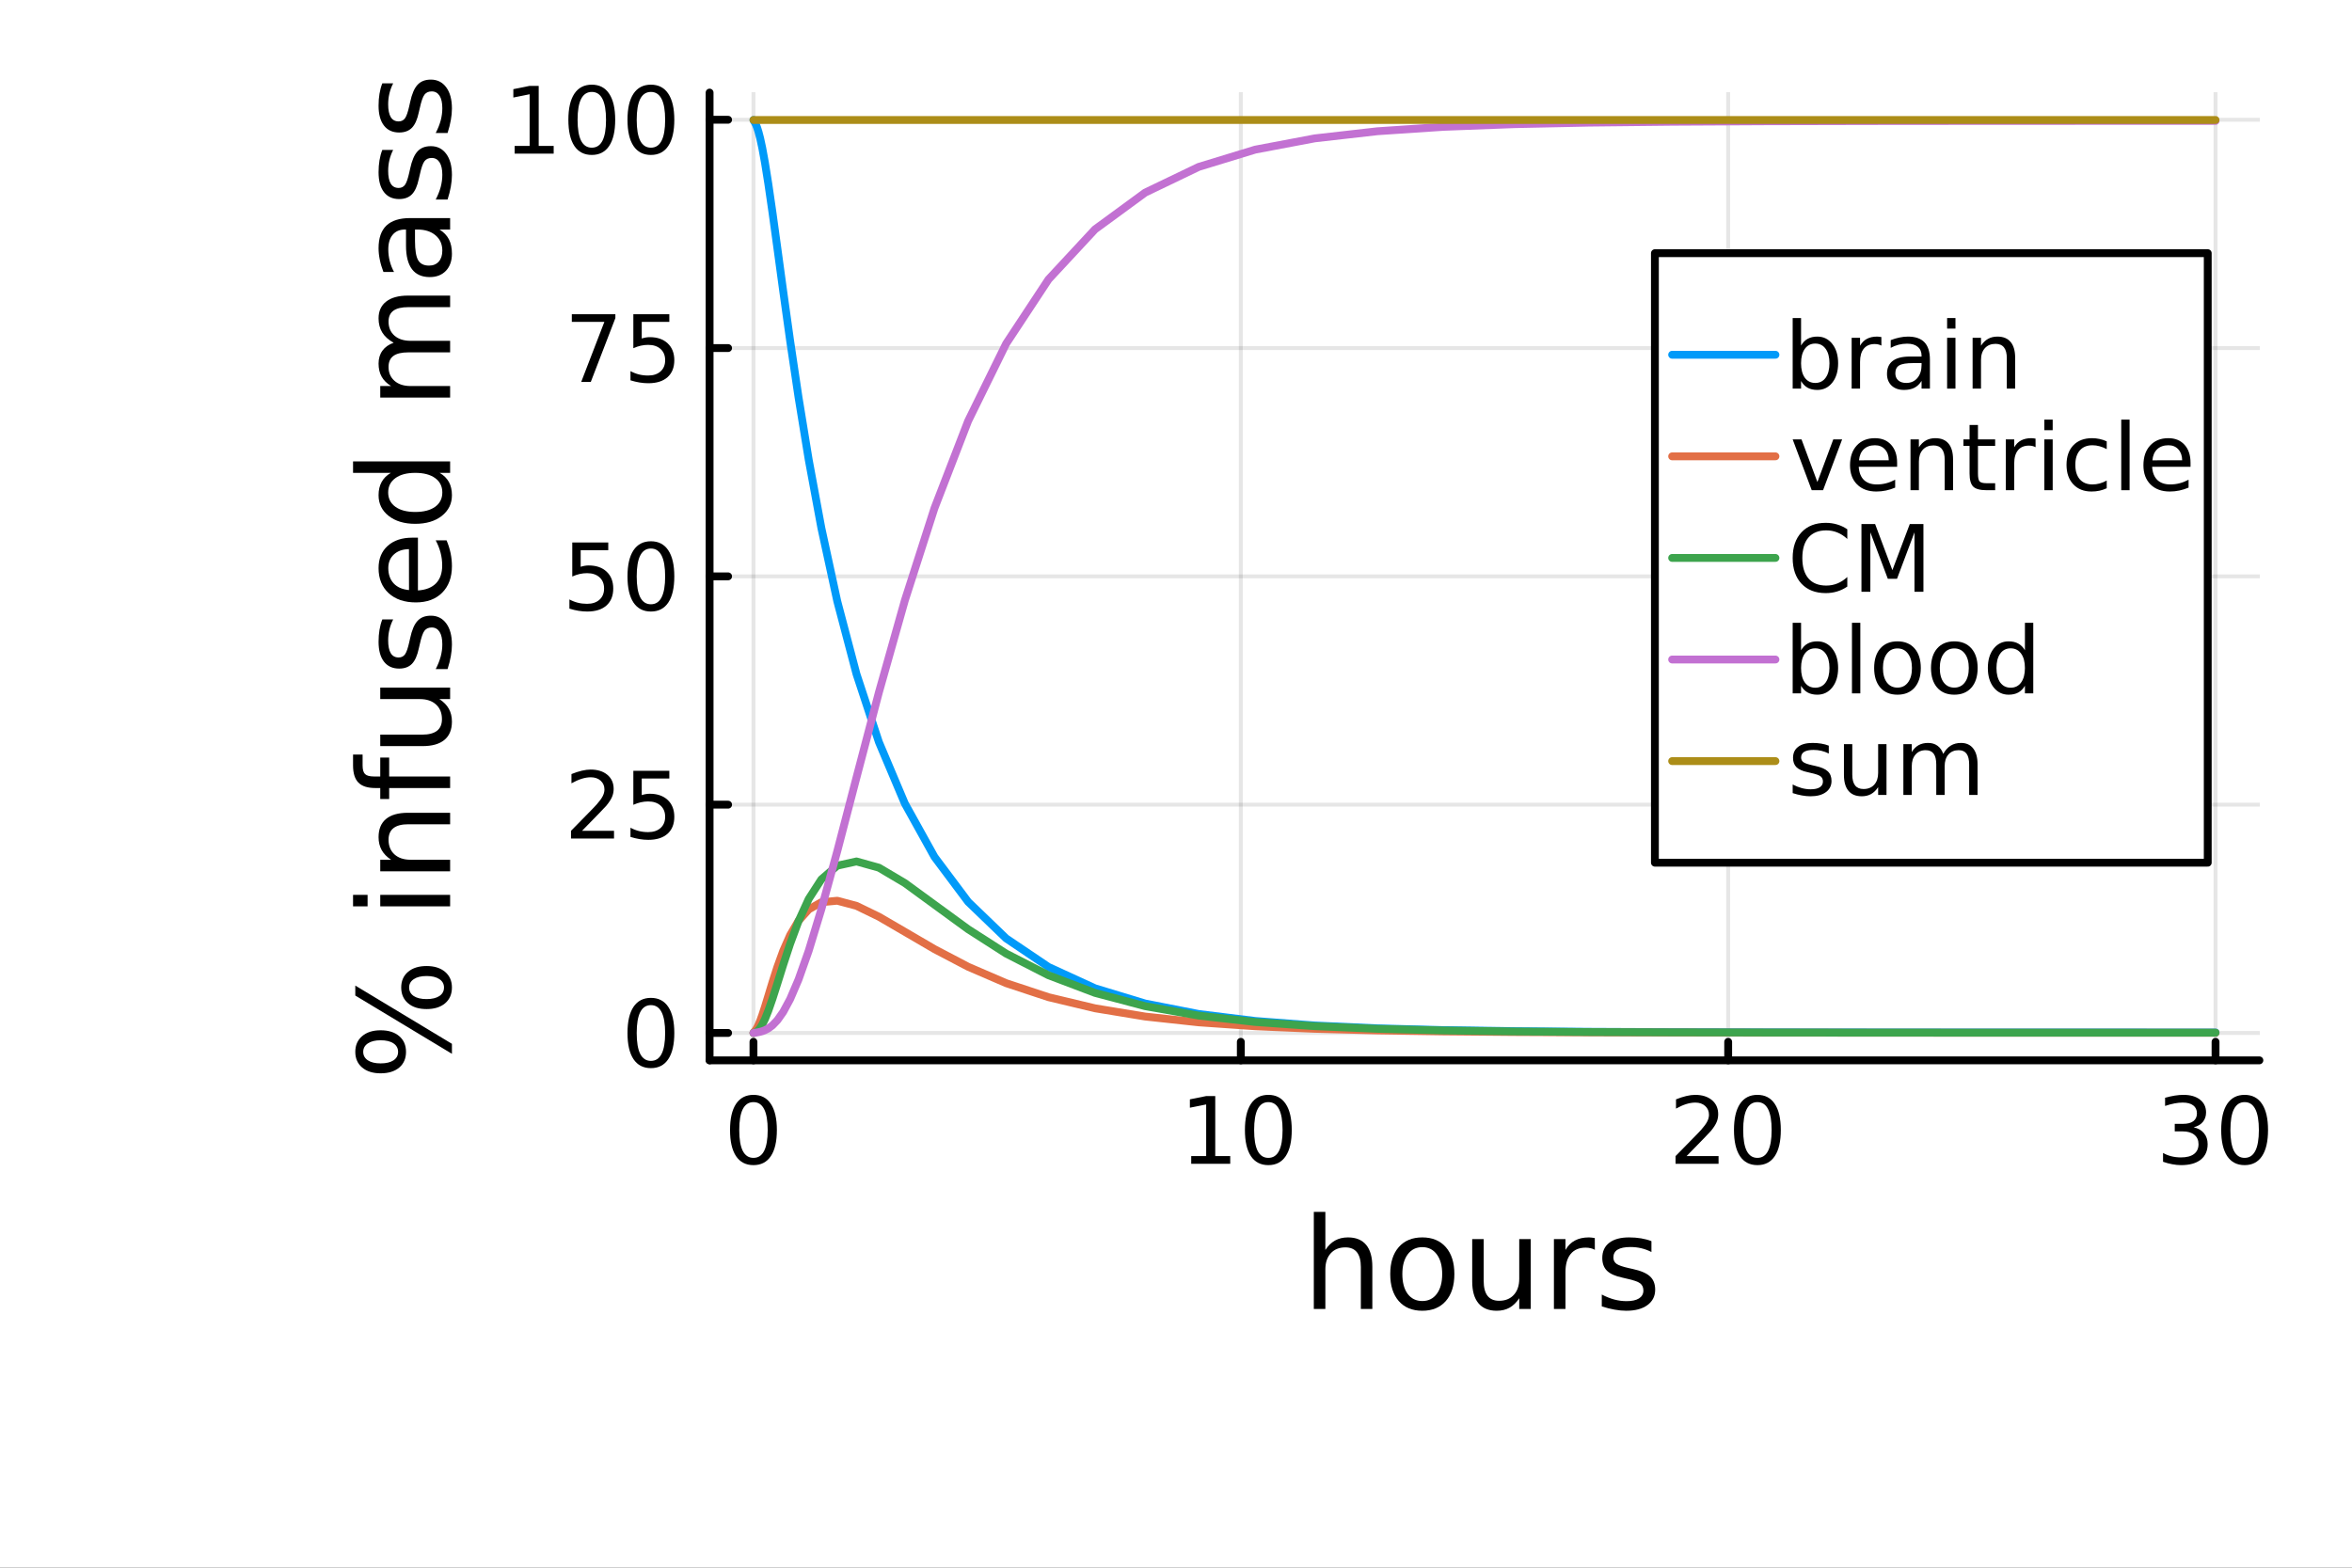 <?xml version="1.0" encoding="utf-8"?>
<svg xmlns="http://www.w3.org/2000/svg" xmlns:xlink="http://www.w3.org/1999/xlink" width="600" height="400" viewBox="0 0 2400 1600">
<rect x="0" y="0" width="2400" height="1600" fill="#333333" stroke="none"/>
<defs>
  <clipPath id="clip060">
    <rect x="0" y="0" width="2400" height="1600"/>
  </clipPath>
</defs>
<path clip-path="url(#clip060)" d="M0 1600 L2400 1600 L2400 0 L0 0  Z" fill="#ffffff" fill-rule="evenodd" fill-opacity="1"/>
<defs>
  <clipPath id="clip061">
    <rect x="480" y="0" width="1681" height="1600"/>
  </clipPath>
</defs>
<path clip-path="url(#clip060)" d="M724.077 1082.2 L2305.51 1082.2 L2305.51 94.488 L724.077 94.488  Z" fill="#ffffff" fill-rule="evenodd" fill-opacity="1"/>
<defs>
  <clipPath id="clip062">
    <rect x="724" y="94" width="1582" height="989"/>
  </clipPath>
</defs>
<polyline clip-path="url(#clip062)" style="stroke:#000000; stroke-linecap:round; stroke-linejoin:round; stroke-width:4; stroke-opacity:0.1; fill:none" points="768.835,1082.2 768.835,94.488 "/>
<polyline clip-path="url(#clip062)" style="stroke:#000000; stroke-linecap:round; stroke-linejoin:round; stroke-width:4; stroke-opacity:0.1; fill:none" points="1266.14,1082.2 1266.14,94.488 "/>
<polyline clip-path="url(#clip062)" style="stroke:#000000; stroke-linecap:round; stroke-linejoin:round; stroke-width:4; stroke-opacity:0.1; fill:none" points="1763.45,1082.2 1763.45,94.488 "/>
<polyline clip-path="url(#clip062)" style="stroke:#000000; stroke-linecap:round; stroke-linejoin:round; stroke-width:4; stroke-opacity:0.1; fill:none" points="2260.75,1082.2 2260.75,94.488 "/>
<polyline clip-path="url(#clip060)" style="stroke:#000000; stroke-linecap:round; stroke-linejoin:round; stroke-width:8; stroke-opacity:1; fill:none" points="724.077,1082.2 2305.51,1082.2 "/>
<polyline clip-path="url(#clip060)" style="stroke:#000000; stroke-linecap:round; stroke-linejoin:round; stroke-width:8; stroke-opacity:1; fill:none" points="768.835,1082.2 768.835,1063.3 "/>
<polyline clip-path="url(#clip060)" style="stroke:#000000; stroke-linecap:round; stroke-linejoin:round; stroke-width:8; stroke-opacity:1; fill:none" points="1266.14,1082.2 1266.14,1063.3 "/>
<polyline clip-path="url(#clip060)" style="stroke:#000000; stroke-linecap:round; stroke-linejoin:round; stroke-width:8; stroke-opacity:1; fill:none" points="1763.45,1082.2 1763.45,1063.3 "/>
<polyline clip-path="url(#clip060)" style="stroke:#000000; stroke-linecap:round; stroke-linejoin:round; stroke-width:8; stroke-opacity:1; fill:none" points="2260.75,1082.2 2260.75,1063.3 "/>
<path clip-path="url(#clip060)" d="M768.835 1124.84 Q761.612 1124.84 757.955 1131.97 Q754.344 1139.05 754.344 1153.31 Q754.344 1167.52 757.955 1174.65 Q761.612 1181.73 768.835 1181.73 Q776.103 1181.73 779.714 1174.65 Q783.372 1167.52 783.372 1153.31 Q783.372 1139.05 779.714 1131.97 Q776.103 1124.84 768.835 1124.84 M768.835 1117.43 Q780.455 1117.43 786.566 1126.64 Q792.723 1135.81 792.723 1153.31 Q792.723 1170.76 786.566 1179.98 Q780.455 1189.14 768.835 1189.14 Q757.214 1189.14 751.057 1179.98 Q744.946 1170.76 744.946 1153.31 Q744.946 1135.81 751.057 1126.64 Q757.214 1117.43 768.835 1117.43 Z" fill="#000000" fill-rule="nonzero" fill-opacity="1" /><path clip-path="url(#clip060)" d="M1215.52 1179.93 L1230.79 1179.93 L1230.79 1127.2 L1214.17 1130.53 L1214.17 1122.01 L1230.7 1118.68 L1240.05 1118.68 L1240.05 1179.93 L1255.33 1179.93 L1255.33 1187.8 L1215.52 1187.8 L1215.52 1179.93 Z" fill="#000000" fill-rule="nonzero" fill-opacity="1" /><path clip-path="url(#clip060)" d="M1294.22 1124.84 Q1287 1124.84 1283.34 1131.97 Q1279.73 1139.05 1279.73 1153.31 Q1279.73 1167.52 1283.34 1174.65 Q1287 1181.73 1294.22 1181.73 Q1301.49 1181.73 1305.1 1174.65 Q1308.76 1167.52 1308.76 1153.31 Q1308.76 1139.05 1305.1 1131.97 Q1301.49 1124.84 1294.22 1124.84 M1294.22 1117.43 Q1305.84 1117.43 1311.95 1126.64 Q1318.11 1135.81 1318.11 1153.31 Q1318.11 1170.76 1311.95 1179.98 Q1305.84 1189.14 1294.22 1189.14 Q1282.6 1189.14 1276.44 1179.98 Q1270.33 1170.76 1270.33 1153.31 Q1270.33 1135.81 1276.44 1126.64 Q1282.6 1117.43 1294.22 1117.43 Z" fill="#000000" fill-rule="nonzero" fill-opacity="1" /><path clip-path="url(#clip060)" d="M1720.99 1179.93 L1753.63 1179.93 L1753.63 1187.8 L1709.74 1187.8 L1709.74 1179.93 Q1715.07 1174.42 1724.23 1165.16 Q1733.45 1155.86 1735.81 1153.17 Q1740.3 1148.12 1742.06 1144.65 Q1743.86 1141.13 1743.86 1137.75 Q1743.86 1132.24 1739.98 1128.77 Q1736.13 1125.3 1729.93 1125.3 Q1725.53 1125.3 1720.62 1126.83 Q1715.76 1128.36 1710.21 1131.46 L1710.21 1122.01 Q1715.86 1119.74 1720.76 1118.59 Q1725.67 1117.43 1729.74 1117.43 Q1740.48 1117.43 1746.87 1122.8 Q1753.26 1128.17 1753.26 1137.15 Q1753.26 1141.41 1751.64 1145.25 Q1750.07 1149.05 1745.86 1154.24 Q1744.7 1155.58 1738.49 1162.01 Q1732.29 1168.4 1720.99 1179.93 Z" fill="#000000" fill-rule="nonzero" fill-opacity="1" /><path clip-path="url(#clip060)" d="M1793.26 1124.84 Q1786.04 1124.84 1782.38 1131.97 Q1778.77 1139.05 1778.77 1153.31 Q1778.77 1167.52 1782.38 1174.65 Q1786.04 1181.73 1793.26 1181.73 Q1800.53 1181.73 1804.14 1174.65 Q1807.8 1167.52 1807.8 1153.31 Q1807.8 1139.05 1804.14 1131.97 Q1800.53 1124.84 1793.26 1124.84 M1793.26 1117.43 Q1804.88 1117.43 1810.99 1126.64 Q1817.15 1135.81 1817.15 1153.31 Q1817.15 1170.76 1810.99 1179.98 Q1804.88 1189.14 1793.26 1189.14 Q1781.64 1189.14 1775.48 1179.98 Q1769.37 1170.76 1769.37 1153.31 Q1769.37 1135.81 1775.48 1126.64 Q1781.64 1117.43 1793.26 1117.43 Z" fill="#000000" fill-rule="nonzero" fill-opacity="1" /><path clip-path="url(#clip060)" d="M2238.44 1150.53 Q2245.15 1151.97 2248.9 1156.5 Q2252.7 1161.04 2252.7 1167.71 Q2252.7 1177.94 2245.66 1183.54 Q2238.62 1189.14 2225.66 1189.14 Q2221.31 1189.14 2216.68 1188.26 Q2212.1 1187.43 2207.19 1185.72 L2207.19 1176.69 Q2211.08 1178.96 2215.71 1180.11 Q2220.34 1181.27 2225.38 1181.27 Q2234.18 1181.27 2238.76 1177.8 Q2243.39 1174.33 2243.39 1167.71 Q2243.39 1161.6 2239.09 1158.17 Q2234.83 1154.7 2227.19 1154.7 L2219.13 1154.7 L2219.13 1147.01 L2227.56 1147.01 Q2234.46 1147.01 2238.12 1144.28 Q2241.77 1141.5 2241.77 1136.32 Q2241.77 1130.99 2237.98 1128.17 Q2234.23 1125.3 2227.19 1125.3 Q2223.35 1125.3 2218.95 1126.13 Q2214.55 1126.97 2209.27 1128.73 L2209.27 1120.39 Q2214.6 1118.91 2219.23 1118.17 Q2223.9 1117.43 2228.02 1117.43 Q2238.67 1117.43 2244.87 1122.29 Q2251.08 1127.11 2251.08 1135.35 Q2251.08 1141.09 2247.79 1145.07 Q2244.5 1149 2238.44 1150.53 Z" fill="#000000" fill-rule="nonzero" fill-opacity="1" /><path clip-path="url(#clip060)" d="M2290.43 1124.84 Q2283.21 1124.84 2279.55 1131.97 Q2275.94 1139.05 2275.94 1153.31 Q2275.94 1167.52 2279.55 1174.65 Q2283.21 1181.73 2290.43 1181.73 Q2297.7 1181.73 2301.31 1174.65 Q2304.97 1167.52 2304.97 1153.31 Q2304.97 1139.05 2301.31 1131.97 Q2297.7 1124.84 2290.43 1124.84 M2290.43 1117.43 Q2302.05 1117.43 2308.16 1126.64 Q2314.32 1135.81 2314.32 1153.31 Q2314.32 1170.76 2308.16 1179.98 Q2302.05 1189.14 2290.43 1189.14 Q2278.81 1189.14 2272.65 1179.98 Q2266.54 1170.76 2266.54 1153.31 Q2266.54 1135.81 2272.65 1126.64 Q2278.81 1117.43 2290.43 1117.43 Z" fill="#000000" fill-rule="nonzero" fill-opacity="1" /><path clip-path="url(#clip060)" d="M1400.34 1292.9 L1400.34 1335.93 L1388.63 1335.93 L1388.63 1293.28 Q1388.63 1283.16 1384.68 1278.13 Q1380.73 1273.1 1372.84 1273.1 Q1363.35 1273.1 1357.88 1279.15 Q1352.41 1285.19 1352.41 1295.63 L1352.41 1335.93 L1340.63 1335.93 L1340.63 1236.88 L1352.41 1236.88 L1352.41 1275.71 Q1356.61 1269.28 1362.27 1266.1 Q1368 1262.91 1375.45 1262.91 Q1387.73 1262.91 1394.04 1270.55 Q1400.34 1278.13 1400.34 1292.9 Z" fill="#000000" fill-rule="nonzero" fill-opacity="1" /><path clip-path="url(#clip060)" d="M1451.33 1272.84 Q1441.91 1272.84 1436.43 1280.23 Q1430.96 1287.55 1430.96 1300.34 Q1430.96 1313.14 1436.37 1320.52 Q1441.84 1327.84 1451.33 1327.84 Q1460.69 1327.84 1466.16 1320.46 Q1471.63 1313.07 1471.63 1300.34 Q1471.63 1287.68 1466.16 1280.29 Q1460.69 1272.84 1451.33 1272.84 M1451.33 1262.91 Q1466.61 1262.91 1475.33 1272.84 Q1484.05 1282.77 1484.05 1300.34 Q1484.05 1317.85 1475.33 1327.84 Q1466.61 1337.77 1451.33 1337.77 Q1435.99 1337.77 1427.27 1327.84 Q1418.61 1317.85 1418.61 1300.34 Q1418.61 1282.77 1427.27 1272.84 Q1435.99 1262.91 1451.33 1262.91 Z" fill="#000000" fill-rule="nonzero" fill-opacity="1" /><path clip-path="url(#clip060)" d="M1502.25 1307.79 L1502.25 1264.63 L1513.97 1264.63 L1513.97 1307.35 Q1513.97 1317.47 1517.91 1322.56 Q1521.86 1327.59 1529.75 1327.59 Q1539.24 1327.59 1544.71 1321.54 Q1550.25 1315.49 1550.25 1305.05 L1550.25 1264.63 L1561.96 1264.63 L1561.96 1335.93 L1550.25 1335.93 L1550.25 1324.98 Q1545.99 1331.47 1540.32 1334.65 Q1534.72 1337.77 1527.27 1337.77 Q1514.99 1337.77 1508.62 1330.13 Q1502.25 1322.5 1502.25 1307.79 M1531.73 1262.91 L1531.73 1262.91 Z" fill="#000000" fill-rule="nonzero" fill-opacity="1" /><path clip-path="url(#clip060)" d="M1627.4 1275.58 Q1625.43 1274.43 1623.08 1273.93 Q1620.78 1273.35 1617.98 1273.35 Q1608.05 1273.35 1602.7 1279.85 Q1597.42 1286.28 1597.42 1298.37 L1597.42 1335.93 L1585.64 1335.93 L1585.64 1264.63 L1597.42 1264.63 L1597.42 1275.71 Q1601.11 1269.22 1607.03 1266.1 Q1612.95 1262.91 1621.42 1262.91 Q1622.63 1262.91 1624.09 1263.1 Q1625.56 1263.23 1627.34 1263.55 L1627.4 1275.58 Z" fill="#000000" fill-rule="nonzero" fill-opacity="1" /><path clip-path="url(#clip060)" d="M1685.14 1266.73 L1685.14 1277.81 Q1680.18 1275.26 1674.83 1273.99 Q1669.48 1272.72 1663.75 1272.72 Q1655.03 1272.72 1650.64 1275.39 Q1646.31 1278.06 1646.31 1283.41 Q1646.31 1287.48 1649.43 1289.84 Q1652.55 1292.13 1661.97 1294.23 L1665.98 1295.12 Q1678.46 1297.8 1683.68 1302.7 Q1688.96 1307.54 1688.96 1316.26 Q1688.96 1326.19 1681.07 1331.98 Q1673.24 1337.77 1659.49 1337.77 Q1653.76 1337.77 1647.52 1336.63 Q1641.34 1335.55 1634.47 1333.32 L1634.47 1321.22 Q1640.96 1324.6 1647.26 1326.32 Q1653.57 1327.97 1659.74 1327.97 Q1668.02 1327.97 1672.47 1325.17 Q1676.93 1322.31 1676.93 1317.15 Q1676.93 1312.37 1673.68 1309.83 Q1670.5 1307.28 1659.61 1304.93 L1655.54 1303.97 Q1644.65 1301.68 1639.82 1296.97 Q1634.98 1292.2 1634.98 1283.92 Q1634.98 1273.86 1642.11 1268.39 Q1649.24 1262.91 1662.35 1262.91 Q1668.84 1262.91 1674.57 1263.87 Q1680.3 1264.82 1685.14 1266.73 Z" fill="#000000" fill-rule="nonzero" fill-opacity="1" /><polyline clip-path="url(#clip062)" style="stroke:#000000; stroke-linecap:round; stroke-linejoin:round; stroke-width:4; stroke-opacity:0.1; fill:none" points="724.077,1054.25 2305.51,1054.25 "/>
<polyline clip-path="url(#clip062)" style="stroke:#000000; stroke-linecap:round; stroke-linejoin:round; stroke-width:4; stroke-opacity:0.1; fill:none" points="724.077,821.241 2305.51,821.241 "/>
<polyline clip-path="url(#clip062)" style="stroke:#000000; stroke-linecap:round; stroke-linejoin:round; stroke-width:4; stroke-opacity:0.1; fill:none" points="724.077,588.237 2305.51,588.237 "/>
<polyline clip-path="url(#clip062)" style="stroke:#000000; stroke-linecap:round; stroke-linejoin:round; stroke-width:4; stroke-opacity:0.1; fill:none" points="724.077,355.233 2305.51,355.233 "/>
<polyline clip-path="url(#clip062)" style="stroke:#000000; stroke-linecap:round; stroke-linejoin:round; stroke-width:4; stroke-opacity:0.1; fill:none" points="724.077,122.228 2305.51,122.228 "/>
<polyline clip-path="url(#clip060)" style="stroke:#000000; stroke-linecap:round; stroke-linejoin:round; stroke-width:8; stroke-opacity:1; fill:none" points="724.077,1082.2 724.077,94.488 "/>
<polyline clip-path="url(#clip060)" style="stroke:#000000; stroke-linecap:round; stroke-linejoin:round; stroke-width:8; stroke-opacity:1; fill:none" points="724.077,1054.25 742.975,1054.25 "/>
<polyline clip-path="url(#clip060)" style="stroke:#000000; stroke-linecap:round; stroke-linejoin:round; stroke-width:8; stroke-opacity:1; fill:none" points="724.077,821.241 742.975,821.241 "/>
<polyline clip-path="url(#clip060)" style="stroke:#000000; stroke-linecap:round; stroke-linejoin:round; stroke-width:8; stroke-opacity:1; fill:none" points="724.077,588.237 742.975,588.237 "/>
<polyline clip-path="url(#clip060)" style="stroke:#000000; stroke-linecap:round; stroke-linejoin:round; stroke-width:8; stroke-opacity:1; fill:none" points="724.077,355.233 742.975,355.233 "/>
<polyline clip-path="url(#clip060)" style="stroke:#000000; stroke-linecap:round; stroke-linejoin:round; stroke-width:8; stroke-opacity:1; fill:none" points="724.077,122.228 742.975,122.228 "/>
<path clip-path="url(#clip060)" d="M664.188 1025.84 Q656.966 1025.84 653.309 1032.97 Q649.698 1040.06 649.698 1054.32 Q649.698 1068.53 653.309 1075.66 Q656.966 1082.74 664.188 1082.74 Q671.457 1082.74 675.068 1075.66 Q678.725 1068.53 678.725 1054.32 Q678.725 1040.06 675.068 1032.97 Q671.457 1025.84 664.188 1025.84 M664.188 1018.44 Q675.809 1018.44 681.92 1027.65 Q688.077 1036.82 688.077 1054.32 Q688.077 1071.77 681.92 1080.98 Q675.809 1090.15 664.188 1090.15 Q652.568 1090.15 646.411 1080.98 Q640.3 1071.77 640.3 1054.32 Q640.3 1036.82 646.411 1027.65 Q652.568 1018.44 664.188 1018.44 Z" fill="#000000" fill-rule="nonzero" fill-opacity="1" /><path clip-path="url(#clip060)" d="M593.911 847.931 L626.55 847.931 L626.55 855.801 L582.661 855.801 L582.661 847.931 Q587.985 842.422 597.152 833.163 Q606.365 823.857 608.726 821.172 Q613.216 816.126 614.976 812.653 Q616.781 809.135 616.781 805.755 Q616.781 800.246 612.892 796.774 Q609.05 793.302 602.846 793.302 Q598.448 793.302 593.541 794.829 Q588.679 796.357 583.124 799.459 L583.124 790.015 Q588.772 787.746 593.679 786.589 Q598.587 785.431 602.661 785.431 Q613.402 785.431 619.79 790.802 Q626.179 796.172 626.179 805.153 Q626.179 809.413 624.559 813.255 Q622.985 817.051 618.772 822.237 Q617.614 823.579 611.411 830.014 Q605.207 836.403 593.911 847.931 Z" fill="#000000" fill-rule="nonzero" fill-opacity="1" /><path clip-path="url(#clip060)" d="M646.272 786.681 L682.985 786.681 L682.985 794.552 L654.837 794.552 L654.837 811.496 Q656.874 810.802 658.911 810.477 Q660.948 810.107 662.985 810.107 Q674.559 810.107 681.318 816.45 Q688.077 822.792 688.077 833.625 Q688.077 844.783 681.133 850.987 Q674.188 857.144 661.549 857.144 Q657.198 857.144 652.661 856.403 Q648.17 855.662 643.355 854.181 L643.355 844.783 Q647.522 847.051 651.966 848.162 Q656.411 849.274 661.364 849.274 Q669.373 849.274 674.049 845.061 Q678.725 840.848 678.725 833.625 Q678.725 826.403 674.049 822.19 Q669.373 817.977 661.364 817.977 Q657.614 817.977 653.864 818.811 Q650.161 819.644 646.272 821.403 L646.272 786.681 Z" fill="#000000" fill-rule="nonzero" fill-opacity="1" /><path clip-path="url(#clip060)" d="M583.957 553.677 L620.67 553.677 L620.67 561.547 L592.522 561.547 L592.522 578.492 Q594.559 577.797 596.596 577.473 Q598.633 577.103 600.67 577.103 Q612.244 577.103 619.003 583.445 Q625.763 589.788 625.763 600.621 Q625.763 611.779 618.818 617.982 Q611.874 624.14 599.235 624.14 Q594.883 624.14 590.346 623.399 Q585.855 622.658 581.041 621.177 L581.041 611.779 Q585.207 614.047 589.652 615.158 Q594.096 616.269 599.05 616.269 Q607.059 616.269 611.735 612.056 Q616.411 607.843 616.411 600.621 Q616.411 593.399 611.735 589.186 Q607.059 584.973 599.05 584.973 Q595.3 584.973 591.55 585.806 Q587.846 586.64 583.957 588.399 L583.957 553.677 Z" fill="#000000" fill-rule="nonzero" fill-opacity="1" /><path clip-path="url(#clip060)" d="M664.188 559.834 Q656.966 559.834 653.309 566.964 Q649.698 574.047 649.698 588.306 Q649.698 602.519 653.309 609.649 Q656.966 616.732 664.188 616.732 Q671.457 616.732 675.068 609.649 Q678.725 602.519 678.725 588.306 Q678.725 574.047 675.068 566.964 Q671.457 559.834 664.188 559.834 M664.188 552.427 Q675.809 552.427 681.92 561.64 Q688.077 570.807 688.077 588.306 Q688.077 605.76 681.92 614.973 Q675.809 624.14 664.188 624.14 Q652.568 624.14 646.411 614.973 Q640.3 605.76 640.3 588.306 Q640.3 570.807 646.411 561.64 Q652.568 552.427 664.188 552.427 Z" fill="#000000" fill-rule="nonzero" fill-opacity="1" /><path clip-path="url(#clip060)" d="M583.494 320.673 L627.939 320.673 L627.939 324.654 L602.846 389.793 L593.078 389.793 L616.689 328.543 L583.494 328.543 L583.494 320.673 Z" fill="#000000" fill-rule="nonzero" fill-opacity="1" /><path clip-path="url(#clip060)" d="M646.272 320.673 L682.985 320.673 L682.985 328.543 L654.837 328.543 L654.837 345.487 Q656.874 344.793 658.911 344.469 Q660.948 344.098 662.985 344.098 Q674.559 344.098 681.318 350.441 Q688.077 356.784 688.077 367.617 Q688.077 378.774 681.133 384.978 Q674.188 391.135 661.549 391.135 Q657.198 391.135 652.661 390.395 Q648.17 389.654 643.355 388.172 L643.355 378.774 Q647.522 381.043 651.966 382.154 Q656.411 383.265 661.364 383.265 Q669.373 383.265 674.049 379.052 Q678.725 374.839 678.725 367.617 Q678.725 360.395 674.049 356.182 Q669.373 351.969 661.364 351.969 Q657.614 351.969 653.864 352.802 Q650.161 353.635 646.272 355.395 L646.272 320.673 Z" fill="#000000" fill-rule="nonzero" fill-opacity="1" /><path clip-path="url(#clip060)" d="M525.161 148.918 L540.439 148.918 L540.439 96.187 L523.819 99.52 L523.819 91.002 L540.346 87.668 L549.698 87.668 L549.698 148.918 L564.976 148.918 L564.976 156.788 L525.161 156.788 L525.161 148.918 Z" fill="#000000" fill-rule="nonzero" fill-opacity="1" /><path clip-path="url(#clip060)" d="M603.865 93.826 Q596.642 93.826 592.985 100.955 Q589.374 108.039 589.374 122.298 Q589.374 136.511 592.985 143.64 Q596.642 150.724 603.865 150.724 Q611.133 150.724 614.744 143.64 Q618.402 136.511 618.402 122.298 Q618.402 108.039 614.744 100.955 Q611.133 93.826 603.865 93.826 M603.865 86.418 Q615.485 86.418 621.596 95.631 Q627.753 104.798 627.753 122.298 Q627.753 139.751 621.596 148.964 Q615.485 158.131 603.865 158.131 Q592.244 158.131 586.087 148.964 Q579.976 139.751 579.976 122.298 Q579.976 104.798 586.087 95.631 Q592.244 86.418 603.865 86.418 Z" fill="#000000" fill-rule="nonzero" fill-opacity="1" /><path clip-path="url(#clip060)" d="M664.188 93.826 Q656.966 93.826 653.309 100.955 Q649.698 108.039 649.698 122.298 Q649.698 136.511 653.309 143.64 Q656.966 150.724 664.188 150.724 Q671.457 150.724 675.068 143.64 Q678.725 136.511 678.725 122.298 Q678.725 108.039 675.068 100.955 Q671.457 93.826 664.188 93.826 M664.188 86.418 Q675.809 86.418 681.92 95.631 Q688.077 104.798 688.077 122.298 Q688.077 139.751 681.92 148.964 Q675.809 158.131 664.188 158.131 Q652.568 158.131 646.411 148.964 Q640.3 139.751 640.3 122.298 Q640.3 104.798 646.411 95.631 Q652.568 86.418 664.188 86.418 Z" fill="#000000" fill-rule="nonzero" fill-opacity="1" /><path clip-path="url(#clip060)" d="M417.484 1007.84 Q417.484 1013.38 422.195 1016.57 Q426.905 1019.68 435.308 1019.68 Q443.583 1019.68 448.358 1016.57 Q453.068 1013.38 453.068 1007.84 Q453.068 1002.43 448.358 999.314 Q443.583 996.131 435.308 996.131 Q426.969 996.131 422.258 999.314 Q417.484 1002.43 417.484 1007.84 M409.4 1007.84 Q409.4 997.786 416.402 991.866 Q423.404 985.946 435.308 985.946 Q447.212 985.946 454.214 991.93 Q461.153 997.85 461.153 1007.84 Q461.153 1018.03 454.214 1023.95 Q447.212 1029.87 435.308 1029.87 Q423.34 1029.87 416.402 1023.95 Q409.4 1017.97 409.4 1007.84 M370.632 1073.54 Q370.632 1079.01 375.407 1082.2 Q380.117 1085.31 388.393 1085.31 Q396.795 1085.31 401.506 1082.2 Q406.217 1079.08 406.217 1073.54 Q406.217 1068 401.506 1064.88 Q396.795 1061.7 388.393 1061.7 Q380.181 1061.7 375.407 1064.88 Q370.632 1068.06 370.632 1073.54 M362.548 1016.06 L362.548 1005.87 L461.153 1065.33 L461.153 1075.51 L362.548 1016.06 M362.548 1073.54 Q362.548 1063.48 369.55 1057.5 Q376.489 1051.51 388.393 1051.51 Q400.424 1051.51 407.363 1057.5 Q414.301 1063.42 414.301 1073.54 Q414.301 1083.66 407.363 1089.58 Q400.36 1095.44 388.393 1095.44 Q376.553 1095.44 369.55 1089.52 Q362.548 1083.6 362.548 1073.54 Z" fill="#000000" fill-rule="nonzero" fill-opacity="1" /><path clip-path="url(#clip060)" d="M388.011 925.026 L388.011 913.313 L459.307 913.313 L459.307 925.026 L388.011 925.026 M360.256 925.026 L360.256 913.313 L375.088 913.313 L375.088 925.026 L360.256 925.026 Z" fill="#000000" fill-rule="nonzero" fill-opacity="1" /><path clip-path="url(#clip060)" d="M416.275 829.541 L459.307 829.541 L459.307 841.253 L416.656 841.253 Q406.535 841.253 401.506 845.2 Q396.477 849.147 396.477 857.04 Q396.477 866.525 402.525 872 Q408.572 877.474 419.012 877.474 L459.307 877.474 L459.307 889.251 L388.011 889.251 L388.011 877.474 L399.087 877.474 Q392.658 873.273 389.475 867.607 Q386.292 861.878 386.292 854.43 Q386.292 842.145 393.931 835.843 Q401.506 829.541 416.275 829.541 Z" fill="#000000" fill-rule="nonzero" fill-opacity="1" /><path clip-path="url(#clip060)" d="M360.256 770.085 L369.996 770.085 L369.996 781.289 Q369.996 787.591 372.542 790.073 Q375.088 792.492 381.709 792.492 L388.011 792.492 L388.011 773.204 L397.114 773.204 L397.114 792.492 L459.307 792.492 L459.307 804.269 L397.114 804.269 L397.114 815.472 L388.011 815.472 L388.011 804.269 L383.046 804.269 Q371.142 804.269 365.731 798.731 Q360.256 793.192 360.256 781.161 L360.256 770.085 Z" fill="#000000" fill-rule="nonzero" fill-opacity="1" /><path clip-path="url(#clip060)" d="M431.17 761.491 L388.011 761.491 L388.011 749.778 L430.725 749.778 Q440.846 749.778 445.939 745.832 Q450.968 741.885 450.968 733.991 Q450.968 724.506 444.92 719.032 Q438.873 713.494 428.433 713.494 L388.011 713.494 L388.011 701.781 L459.307 701.781 L459.307 713.494 L448.358 713.494 Q454.851 717.759 458.034 723.424 Q461.153 729.026 461.153 736.474 Q461.153 748.76 453.514 755.125 Q445.875 761.491 431.17 761.491 M386.292 732.018 L386.292 732.018 Z" fill="#000000" fill-rule="nonzero" fill-opacity="1" /><path clip-path="url(#clip060)" d="M390.111 632.204 L401.188 632.204 Q398.642 637.169 397.368 642.516 Q396.095 647.863 396.095 653.592 Q396.095 662.313 398.769 666.706 Q401.442 671.034 406.79 671.034 Q410.864 671.034 413.219 667.915 Q415.511 664.796 417.611 655.375 L418.503 651.364 Q421.176 638.888 426.078 633.668 Q430.916 628.384 439.637 628.384 Q449.567 628.384 455.36 636.278 Q461.153 644.108 461.153 657.857 Q461.153 663.587 460.007 669.825 Q458.925 676 456.697 682.875 L444.602 682.875 Q447.976 676.382 449.694 670.08 Q451.35 663.778 451.35 657.603 Q451.35 649.327 448.549 644.871 Q445.684 640.415 440.528 640.415 Q435.754 640.415 433.207 643.662 Q430.661 646.845 428.306 657.73 L427.351 661.804 Q425.059 672.69 420.349 677.527 Q415.574 682.365 407.299 682.365 Q397.241 682.365 391.767 675.236 Q386.292 668.106 386.292 654.993 Q386.292 648.5 387.247 642.771 Q388.202 637.042 390.111 632.204 Z" fill="#000000" fill-rule="nonzero" fill-opacity="1" /><path clip-path="url(#clip060)" d="M420.731 548.749 L426.46 548.749 L426.46 602.603 Q438.554 601.839 444.92 595.346 Q451.222 588.79 451.222 577.14 Q451.222 570.393 449.567 564.091 Q447.912 557.725 444.602 551.486 L455.678 551.486 Q458.352 557.789 459.752 564.409 Q461.153 571.029 461.153 577.841 Q461.153 594.901 451.222 604.895 Q441.292 614.825 424.359 614.825 Q406.853 614.825 396.604 605.404 Q386.292 595.919 386.292 579.878 Q386.292 565.491 395.586 557.152 Q404.816 548.749 420.731 548.749 M417.293 560.462 Q407.681 560.589 401.952 565.873 Q396.223 571.093 396.223 579.75 Q396.223 589.553 401.761 595.474 Q407.299 601.33 417.357 602.221 L417.293 560.462 Z" fill="#000000" fill-rule="nonzero" fill-opacity="1" /><path clip-path="url(#clip060)" d="M398.832 482.61 L360.256 482.61 L360.256 470.897 L459.307 470.897 L459.307 482.61 L448.612 482.61 Q454.978 486.302 458.097 491.967 Q461.153 497.569 461.153 505.462 Q461.153 518.385 450.84 526.533 Q440.528 534.617 423.722 534.617 Q406.917 534.617 396.604 526.533 Q386.292 518.385 386.292 505.462 Q386.292 497.569 389.411 491.967 Q392.467 486.302 398.832 482.61 M423.722 522.523 Q436.645 522.523 444.029 517.239 Q451.35 511.892 451.35 502.598 Q451.35 493.304 444.029 487.957 Q436.645 482.61 423.722 482.61 Q410.8 482.61 403.479 487.957 Q396.095 493.304 396.095 502.598 Q396.095 511.892 403.479 517.239 Q410.8 522.523 423.722 522.523 Z" fill="#000000" fill-rule="nonzero" fill-opacity="1" /><path clip-path="url(#clip060)" d="M401.697 349.821 Q393.804 345.429 390.048 339.317 Q386.292 333.206 386.292 324.931 Q386.292 313.791 394.122 307.744 Q401.888 301.696 416.275 301.696 L459.307 301.696 L459.307 313.473 L416.656 313.473 Q406.408 313.473 401.442 317.101 Q396.477 320.73 396.477 328.178 Q396.477 337.28 402.525 342.564 Q408.572 347.848 419.012 347.848 L459.307 347.848 L459.307 359.624 L416.656 359.624 Q406.344 359.624 401.442 363.253 Q396.477 366.881 396.477 374.456 Q396.477 383.432 402.588 388.715 Q408.636 393.999 419.012 393.999 L459.307 393.999 L459.307 405.775 L388.011 405.775 L388.011 393.999 L399.087 393.999 Q392.53 389.989 389.411 384.387 Q386.292 378.785 386.292 371.082 Q386.292 363.316 390.239 357.905 Q394.186 352.431 401.697 349.821 Z" fill="#000000" fill-rule="nonzero" fill-opacity="1" /><path clip-path="url(#clip060)" d="M423.468 245.933 Q423.468 260.128 426.714 265.603 Q429.961 271.077 437.791 271.077 Q444.029 271.077 447.721 267.003 Q451.35 262.865 451.35 255.799 Q451.35 246.06 444.475 240.203 Q437.536 234.283 426.078 234.283 L423.468 234.283 L423.468 245.933 M418.63 222.57 L459.307 222.57 L459.307 234.283 L448.485 234.283 Q454.978 238.294 458.097 244.277 Q461.153 250.261 461.153 258.919 Q461.153 269.868 455.042 276.361 Q448.867 282.79 438.554 282.79 Q426.523 282.79 420.412 274.769 Q414.301 266.685 414.301 250.707 L414.301 234.283 L413.155 234.283 Q405.071 234.283 400.679 239.631 Q396.223 244.914 396.223 254.526 Q396.223 260.637 397.687 266.43 Q399.151 272.223 402.079 277.57 L391.257 277.57 Q388.775 271.141 387.565 265.093 Q386.292 259.046 386.292 253.317 Q386.292 237.848 394.313 230.209 Q402.334 222.57 418.63 222.57 Z" fill="#000000" fill-rule="nonzero" fill-opacity="1" /><path clip-path="url(#clip060)" d="M390.111 152.993 L401.188 152.993 Q398.642 157.959 397.368 163.306 Q396.095 168.653 396.095 174.382 Q396.095 183.103 398.769 187.495 Q401.442 191.824 406.79 191.824 Q410.864 191.824 413.219 188.705 Q415.511 185.586 417.611 176.164 L418.503 172.154 Q421.176 159.677 426.078 154.457 Q430.916 149.174 439.637 149.174 Q449.567 149.174 455.36 157.067 Q461.153 164.897 461.153 178.647 Q461.153 184.376 460.007 190.615 Q458.925 196.789 456.697 203.664 L444.602 203.664 Q447.976 197.171 449.694 190.869 Q451.35 184.567 451.35 178.392 Q451.35 170.117 448.549 165.661 Q445.684 161.205 440.528 161.205 Q435.754 161.205 433.207 164.452 Q430.661 167.634 428.306 178.52 L427.351 182.594 Q425.059 193.479 420.349 198.317 Q415.574 203.155 407.299 203.155 Q397.241 203.155 391.767 196.025 Q386.292 188.896 386.292 175.782 Q386.292 169.289 387.247 163.56 Q388.202 157.831 390.111 152.993 Z" fill="#000000" fill-rule="nonzero" fill-opacity="1" /><path clip-path="url(#clip060)" d="M390.111 85.071 L401.188 85.071 Q398.642 90.036 397.368 95.384 Q396.095 100.731 396.095 106.46 Q396.095 115.181 398.769 119.573 Q401.442 123.902 406.79 123.902 Q410.864 123.902 413.219 120.783 Q415.511 117.664 417.611 108.242 L418.503 104.232 Q421.176 91.755 426.078 86.535 Q430.916 81.252 439.637 81.252 Q449.567 81.252 455.36 89.145 Q461.153 96.975 461.153 110.725 Q461.153 116.454 460.007 122.692 Q458.925 128.867 456.697 135.742 L444.602 135.742 Q447.976 129.249 449.694 122.947 Q451.35 116.645 451.35 110.47 Q451.35 102.195 448.549 97.739 Q445.684 93.283 440.528 93.283 Q435.754 93.283 433.207 96.529 Q430.661 99.712 428.306 110.598 L427.351 114.672 Q425.059 125.557 420.349 130.395 Q415.574 135.233 407.299 135.233 Q397.241 135.233 391.767 128.103 Q386.292 120.974 386.292 107.86 Q386.292 101.367 387.247 95.638 Q388.202 89.909 390.111 85.071 Z" fill="#000000" fill-rule="nonzero" fill-opacity="1" /><polyline clip-path="url(#clip062)" style="stroke:#009af9; stroke-linecap:round; stroke-linejoin:round; stroke-width:8; stroke-opacity:1; fill:none" points="768.835,122.442 769.212,123.304 769.381,123.603 769.685,124.097 769.988,124.585 770.391,125.269 770.888,126.203 771.57,127.666 772.551,130.166 773.95,134.522 775.663,141.075 777.844,151.169 780.567,166.076 783.995,187.575 788.204,216.662 793.233,253.304 799.196,297.218 806.292,348.056 814.815,405.448 825.209,469.152 838.131,538.97 854.343,613.576 873.958,687.934 896.846,757.397 923.292,820.032 953.541,874.533 987.913,920.435 1026.67,957.75 1069.9,986.899 1117.36,1008.67 1168.59,1024.22 1223.19,1034.9 1280.89,1042.02 1341.62,1046.63 1405.5,1049.53 1472.94,1051.33 1544.7,1052.41 1621.98,1053.05 1706.58,1053.41 1801.04,1053.6 1909.03,1053.7 2035.98,1053.74 2190.42,1053.76 2260.75,1053.76 "/>
<polyline clip-path="url(#clip062)" style="stroke:#e26f46; stroke-linecap:round; stroke-linejoin:round; stroke-width:8; stroke-opacity:1; fill:none" points="768.835,1054.25 769.212,1053.56 769.381,1053.34 769.685,1052.98 769.988,1052.63 770.391,1052.14 770.888,1051.5 771.57,1050.49 772.551,1048.82 773.95,1045.99 775.663,1041.91 777.844,1035.91 780.567,1027.57 783.995,1016.39 788.204,1002.55 793.233,986.897 799.196,970.451 806.292,954.348 814.815,939.817 825.209,928.158 838.131,920.802 854.343,919.301 873.958,924.508 896.846,935.625 923.292,951.024 953.541,968.698 987.913,986.709 1026.67,1003.43 1069.9,1017.74 1117.36,1029.08 1168.59,1037.5 1223.19,1043.42 1280.89,1047.41 1341.62,1050.01 1405.5,1051.66 1472.94,1052.68 1544.7,1053.3 1621.98,1053.66 1706.58,1053.86 1801.04,1053.98 1909.03,1054.03 2035.98,1054.06 2190.42,1054.07 2260.75,1054.07 "/>
<polyline clip-path="url(#clip062)" style="stroke:#3da44d; stroke-linecap:round; stroke-linejoin:round; stroke-width:8; stroke-opacity:1; fill:none" points="768.835,1054.25 769.212,1054.12 769.381,1054.07 769.685,1053.98 769.988,1053.88 770.391,1053.74 770.888,1053.53 771.57,1053.17 772.551,1052.5 773.95,1051.23 775.663,1049.15 777.844,1045.65 780.567,1040.1 783.995,1031.58 788.204,1019.47 793.233,1003.74 799.196,984.723 806.292,963.149 814.815,940.185 825.209,917.508 838.131,897.493 854.343,883.524 873.958,879.201 896.846,885.571 923.292,901.238 953.541,923.326 987.913,948.406 1026.67,973.244 1069.9,995.367 1117.36,1013.36 1168.59,1026.91 1223.19,1036.54 1280.89,1043.06 1341.62,1047.32 1405.5,1050.03 1472.94,1051.71 1544.7,1052.72 1621.98,1053.32 1706.58,1053.65 1801.04,1053.83 1909.03,1053.93 2035.98,1053.97 2190.42,1053.98 2260.75,1053.99 "/>
<polyline clip-path="url(#clip062)" style="stroke:#c271d2; stroke-linecap:round; stroke-linejoin:round; stroke-width:8; stroke-opacity:1; fill:none" points="768.835,1054.25 769.212,1054.19 769.381,1054.17 769.685,1054.13 769.988,1054.09 770.391,1054.03 770.888,1053.95 771.57,1053.85 772.551,1053.69 773.95,1053.43 775.663,1053.05 777.844,1052.45 780.567,1051.43 783.995,1049.63 788.204,1046.49 793.233,1041.24 799.196,1032.79 806.292,1019.63 814.815,999.729 825.209,970.361 838.131,927.914 854.343,868.778 873.958,793.536 896.846,706.586 923.292,612.885 953.541,518.623 987.913,429.629 1026.67,350.754 1069.9,285.177 1117.36,234.073 1168.59,196.552 1223.19,170.323 1280.89,152.695 1341.62,141.219 1405.5,133.949 1472.94,129.456 1544.7,126.745 1621.98,125.155 1706.58,124.255 1801.04,123.769 1909.03,123.525 2035.98,123.414 2190.42,123.371 2260.75,123.363 "/>
<polyline clip-path="url(#clip062)" style="stroke:#ac8d18; stroke-linecap:round; stroke-linejoin:round; stroke-width:8; stroke-opacity:1; fill:none" points="768.835,122.442 769.212,122.442 769.381,122.442 769.685,122.442 769.988,122.442 770.391,122.442 770.888,122.442 771.57,122.442 772.551,122.442 773.95,122.442 775.663,122.442 777.844,122.442 780.567,122.442 783.995,122.442 788.204,122.442 793.233,122.442 799.196,122.442 806.292,122.442 814.815,122.442 825.209,122.442 838.131,122.442 854.343,122.442 873.958,122.442 896.846,122.442 923.292,122.442 953.541,122.442 987.913,122.442 1026.67,122.442 1069.9,122.442 1117.36,122.442 1168.59,122.442 1223.19,122.442 1280.89,122.442 1341.62,122.442 1405.5,122.442 1472.94,122.442 1544.7,122.442 1621.98,122.442 1706.58,122.442 1801.04,122.442 1909.03,122.442 2035.98,122.442 2190.42,122.442 2260.75,122.442 "/>
<path clip-path="url(#clip060)" d="M1688.68 880.468 L2252.8 880.468 L2252.8 258.388 L1688.68 258.388  Z" fill="#ffffff" fill-rule="evenodd" fill-opacity="1"/>
<polyline clip-path="url(#clip060)" style="stroke:#000000; stroke-linecap:round; stroke-linejoin:round; stroke-width:8; stroke-opacity:1; fill:none" points="1688.68,880.468 2252.8,880.468 2252.8,258.388 1688.68,258.388 1688.68,880.468 "/>
<polyline clip-path="url(#clip060)" style="stroke:#009af9; stroke-linecap:round; stroke-linejoin:round; stroke-width:8; stroke-opacity:1; fill:none" points="1706.26,362.068 1811.68,362.068 "/>
<path clip-path="url(#clip060)" d="M1866.8 370.748 Q1866.8 361.35 1862.91 356.026 Q1859.07 350.656 1852.31 350.656 Q1845.55 350.656 1841.66 356.026 Q1837.82 361.35 1837.82 370.748 Q1837.82 380.146 1841.66 385.517 Q1845.55 390.841 1852.31 390.841 Q1859.07 390.841 1862.91 385.517 Q1866.8 380.146 1866.8 370.748 M1837.82 352.646 Q1840.51 348.017 1844.58 345.795 Q1848.7 343.526 1854.39 343.526 Q1863.84 343.526 1869.72 351.026 Q1875.64 358.526 1875.64 370.748 Q1875.64 382.97 1869.72 390.47 Q1863.84 397.97 1854.39 397.97 Q1848.7 397.97 1844.58 395.748 Q1840.51 393.48 1837.82 388.85 L1837.82 396.628 L1829.26 396.628 L1829.26 324.591 L1837.82 324.591 L1837.82 352.646 Z" fill="#000000" fill-rule="nonzero" fill-opacity="1" /><path clip-path="url(#clip060)" d="M1919.81 352.739 Q1918.38 351.906 1916.66 351.535 Q1915 351.119 1912.96 351.119 Q1905.74 351.119 1901.85 355.841 Q1898.01 360.517 1898.01 369.313 L1898.01 396.628 L1889.44 396.628 L1889.44 344.776 L1898.01 344.776 L1898.01 352.832 Q1900.69 348.109 1905 345.841 Q1909.3 343.526 1915.46 343.526 Q1916.34 343.526 1917.4 343.665 Q1918.47 343.758 1919.76 343.989 L1919.81 352.739 Z" fill="#000000" fill-rule="nonzero" fill-opacity="1" /><path clip-path="url(#clip060)" d="M1952.31 370.563 Q1941.99 370.563 1938.01 372.924 Q1934.02 375.285 1934.02 380.98 Q1934.02 385.517 1936.99 388.202 Q1940 390.841 1945.13 390.841 Q1952.22 390.841 1956.48 385.841 Q1960.78 380.794 1960.78 372.461 L1960.78 370.563 L1952.31 370.563 M1969.3 367.044 L1969.3 396.628 L1960.78 396.628 L1960.78 388.757 Q1957.87 393.48 1953.51 395.748 Q1949.16 397.97 1942.87 397.97 Q1934.9 397.97 1930.18 393.526 Q1925.51 389.035 1925.51 381.535 Q1925.51 372.785 1931.34 368.341 Q1937.22 363.896 1948.84 363.896 L1960.78 363.896 L1960.78 363.063 Q1960.78 357.183 1956.89 353.989 Q1953.05 350.748 1946.06 350.748 Q1941.62 350.748 1937.4 351.813 Q1933.19 352.878 1929.3 355.008 L1929.3 347.137 Q1933.98 345.332 1938.38 344.452 Q1942.77 343.526 1946.94 343.526 Q1958.19 343.526 1963.75 349.359 Q1969.3 355.193 1969.3 367.044 Z" fill="#000000" fill-rule="nonzero" fill-opacity="1" /><path clip-path="url(#clip060)" d="M1986.85 344.776 L1995.37 344.776 L1995.37 396.628 L1986.85 396.628 L1986.85 344.776 M1986.85 324.591 L1995.37 324.591 L1995.37 335.378 L1986.85 335.378 L1986.85 324.591 Z" fill="#000000" fill-rule="nonzero" fill-opacity="1" /><path clip-path="url(#clip060)" d="M2056.29 365.332 L2056.29 396.628 L2047.77 396.628 L2047.77 365.609 Q2047.77 358.248 2044.9 354.591 Q2042.03 350.933 2036.29 350.933 Q2029.39 350.933 2025.41 355.332 Q2021.43 359.73 2021.43 367.322 L2021.43 396.628 L2012.87 396.628 L2012.87 344.776 L2021.43 344.776 L2021.43 352.832 Q2024.49 348.156 2028.61 345.841 Q2032.77 343.526 2038.19 343.526 Q2047.12 343.526 2051.71 349.082 Q2056.29 354.591 2056.29 365.332 Z" fill="#000000" fill-rule="nonzero" fill-opacity="1" /><polyline clip-path="url(#clip060)" style="stroke:#e26f46; stroke-linecap:round; stroke-linejoin:round; stroke-width:8; stroke-opacity:1; fill:none" points="1706.26,465.748 1811.68,465.748 "/>
<path clip-path="url(#clip060)" d="M1829.26 448.456 L1838.28 448.456 L1854.49 491.974 L1870.69 448.456 L1879.72 448.456 L1860.27 500.308 L1848.7 500.308 L1829.26 448.456 Z" fill="#000000" fill-rule="nonzero" fill-opacity="1" /><path clip-path="url(#clip060)" d="M1935.83 472.252 L1935.83 476.419 L1896.66 476.419 Q1897.22 485.215 1901.94 489.845 Q1906.71 494.428 1915.18 494.428 Q1920.09 494.428 1924.67 493.224 Q1929.3 492.021 1933.84 489.613 L1933.84 497.669 Q1929.26 499.613 1924.44 500.632 Q1919.63 501.65 1914.67 501.65 Q1902.26 501.65 1895 494.428 Q1887.77 487.206 1887.77 474.891 Q1887.77 462.16 1894.63 454.706 Q1901.52 447.206 1913.19 447.206 Q1923.65 447.206 1929.72 453.965 Q1935.83 460.678 1935.83 472.252 M1927.31 469.752 Q1927.22 462.762 1923.38 458.595 Q1919.58 454.428 1913.28 454.428 Q1906.15 454.428 1901.85 458.456 Q1897.59 462.484 1896.94 469.799 L1927.31 469.752 Z" fill="#000000" fill-rule="nonzero" fill-opacity="1" /><path clip-path="url(#clip060)" d="M1992.91 469.012 L1992.91 500.308 L1984.39 500.308 L1984.39 469.289 Q1984.39 461.928 1981.52 458.271 Q1978.65 454.613 1972.91 454.613 Q1966.01 454.613 1962.03 459.012 Q1958.05 463.41 1958.05 471.002 L1958.05 500.308 L1949.49 500.308 L1949.49 448.456 L1958.05 448.456 L1958.05 456.512 Q1961.11 451.836 1965.23 449.521 Q1969.39 447.206 1974.81 447.206 Q1983.75 447.206 1988.33 452.762 Q1992.91 458.271 1992.91 469.012 Z" fill="#000000" fill-rule="nonzero" fill-opacity="1" /><path clip-path="url(#clip060)" d="M2018.33 433.734 L2018.33 448.456 L2035.88 448.456 L2035.88 455.076 L2018.33 455.076 L2018.33 483.224 Q2018.33 489.567 2020.04 491.373 Q2021.8 493.178 2027.13 493.178 L2035.88 493.178 L2035.88 500.308 L2027.13 500.308 Q2017.26 500.308 2013.51 496.65 Q2009.76 492.947 2009.76 483.224 L2009.76 455.076 L2003.51 455.076 L2003.51 448.456 L2009.76 448.456 L2009.76 433.734 L2018.33 433.734 Z" fill="#000000" fill-rule="nonzero" fill-opacity="1" /><path clip-path="url(#clip060)" d="M2077.12 456.419 Q2075.69 455.586 2073.98 455.215 Q2072.31 454.799 2070.27 454.799 Q2063.05 454.799 2059.16 459.521 Q2055.32 464.197 2055.32 472.993 L2055.32 500.308 L2046.75 500.308 L2046.75 448.456 L2055.32 448.456 L2055.32 456.512 Q2058 451.789 2062.31 449.521 Q2066.62 447.206 2072.77 447.206 Q2073.65 447.206 2074.72 447.345 Q2075.78 447.438 2077.08 447.669 L2077.12 456.419 Z" fill="#000000" fill-rule="nonzero" fill-opacity="1" /><path clip-path="url(#clip060)" d="M2086.06 448.456 L2094.58 448.456 L2094.58 500.308 L2086.06 500.308 L2086.06 448.456 M2086.06 428.271 L2094.58 428.271 L2094.58 439.058 L2086.06 439.058 L2086.06 428.271 Z" fill="#000000" fill-rule="nonzero" fill-opacity="1" /><path clip-path="url(#clip060)" d="M2149.72 450.447 L2149.72 458.41 Q2146.11 456.419 2142.45 455.447 Q2138.84 454.428 2135.13 454.428 Q2126.85 454.428 2122.26 459.706 Q2117.68 464.937 2117.68 474.428 Q2117.68 483.919 2122.26 489.197 Q2126.85 494.428 2135.13 494.428 Q2138.84 494.428 2142.45 493.456 Q2146.11 492.437 2149.72 490.447 L2149.72 498.317 Q2146.15 499.984 2142.31 500.817 Q2138.51 501.65 2134.21 501.65 Q2122.49 501.65 2115.6 494.289 Q2108.7 486.928 2108.7 474.428 Q2108.7 461.743 2115.64 454.475 Q2122.63 447.206 2134.76 447.206 Q2138.7 447.206 2142.45 448.039 Q2146.2 448.826 2149.72 450.447 Z" fill="#000000" fill-rule="nonzero" fill-opacity="1" /><path clip-path="url(#clip060)" d="M2164.53 428.271 L2173.05 428.271 L2173.05 500.308 L2164.53 500.308 L2164.53 428.271 Z" fill="#000000" fill-rule="nonzero" fill-opacity="1" /><path clip-path="url(#clip060)" d="M2235.23 472.252 L2235.23 476.419 L2196.06 476.419 Q2196.61 485.215 2201.34 489.845 Q2206.11 494.428 2214.58 494.428 Q2219.49 494.428 2224.07 493.224 Q2228.7 492.021 2233.24 489.613 L2233.24 497.669 Q2228.65 499.613 2223.84 500.632 Q2219.02 501.65 2214.07 501.65 Q2201.66 501.65 2194.39 494.428 Q2187.17 487.206 2187.17 474.891 Q2187.17 462.16 2194.02 454.706 Q2200.92 447.206 2212.59 447.206 Q2223.05 447.206 2229.11 453.965 Q2235.23 460.678 2235.23 472.252 M2226.71 469.752 Q2226.61 462.762 2222.77 458.595 Q2218.98 454.428 2212.68 454.428 Q2205.55 454.428 2201.24 458.456 Q2196.99 462.484 2196.34 469.799 L2226.71 469.752 Z" fill="#000000" fill-rule="nonzero" fill-opacity="1" /><polyline clip-path="url(#clip060)" style="stroke:#3da44d; stroke-linecap:round; stroke-linejoin:round; stroke-width:8; stroke-opacity:1; fill:none" points="1706.26,569.428 1811.68,569.428 "/>
<path clip-path="url(#clip060)" d="M1885 540.192 L1885 550.053 Q1880.27 545.655 1874.9 543.479 Q1869.58 541.303 1863.56 541.303 Q1851.71 541.303 1845.41 548.571 Q1839.12 555.793 1839.12 569.497 Q1839.12 583.154 1845.41 590.423 Q1851.71 597.645 1863.56 597.645 Q1869.58 597.645 1874.9 595.469 Q1880.27 593.293 1885 588.895 L1885 598.664 Q1880.09 601.997 1874.58 603.664 Q1869.12 605.33 1863.01 605.33 Q1847.31 605.33 1838.28 595.747 Q1829.26 586.117 1829.26 569.497 Q1829.26 552.831 1838.28 543.247 Q1847.31 533.618 1863.01 533.618 Q1869.21 533.618 1874.67 535.284 Q1880.18 536.905 1885 540.192 Z" fill="#000000" fill-rule="nonzero" fill-opacity="1" /><path clip-path="url(#clip060)" d="M1899.44 534.868 L1913.38 534.868 L1931.01 581.904 L1948.75 534.868 L1962.68 534.868 L1962.68 603.988 L1953.56 603.988 L1953.56 543.294 L1935.74 590.701 L1926.34 590.701 L1908.51 543.294 L1908.51 603.988 L1899.44 603.988 L1899.44 534.868 Z" fill="#000000" fill-rule="nonzero" fill-opacity="1" /><polyline clip-path="url(#clip060)" style="stroke:#c271d2; stroke-linecap:round; stroke-linejoin:round; stroke-width:8; stroke-opacity:1; fill:none" points="1706.26,673.108 1811.68,673.108 "/>
<path clip-path="url(#clip060)" d="M1866.8 681.788 Q1866.8 672.39 1862.91 667.066 Q1859.07 661.696 1852.31 661.696 Q1845.55 661.696 1841.66 667.066 Q1837.82 672.39 1837.82 681.788 Q1837.82 691.186 1841.66 696.557 Q1845.55 701.881 1852.31 701.881 Q1859.07 701.881 1862.91 696.557 Q1866.8 691.186 1866.8 681.788 M1837.82 663.686 Q1840.51 659.057 1844.58 656.835 Q1848.7 654.566 1854.39 654.566 Q1863.84 654.566 1869.72 662.066 Q1875.64 669.566 1875.64 681.788 Q1875.64 694.01 1869.72 701.51 Q1863.84 709.01 1854.39 709.01 Q1848.7 709.01 1844.58 706.788 Q1840.51 704.52 1837.82 699.89 L1837.82 707.668 L1829.26 707.668 L1829.26 635.631 L1837.82 635.631 L1837.82 663.686 Z" fill="#000000" fill-rule="nonzero" fill-opacity="1" /><path clip-path="url(#clip060)" d="M1889.76 635.631 L1898.28 635.631 L1898.28 707.668 L1889.76 707.668 L1889.76 635.631 Z" fill="#000000" fill-rule="nonzero" fill-opacity="1" /><path clip-path="url(#clip060)" d="M1936.2 661.788 Q1929.35 661.788 1925.37 667.159 Q1921.38 672.483 1921.38 681.788 Q1921.38 691.094 1925.32 696.464 Q1929.3 701.788 1936.2 701.788 Q1943.01 701.788 1946.99 696.418 Q1950.97 691.047 1950.97 681.788 Q1950.97 672.575 1946.99 667.205 Q1943.01 661.788 1936.2 661.788 M1936.2 654.566 Q1947.31 654.566 1953.65 661.788 Q1960 669.01 1960 681.788 Q1960 694.52 1953.65 701.788 Q1947.31 709.01 1936.2 709.01 Q1925.04 709.01 1918.7 701.788 Q1912.4 694.52 1912.4 681.788 Q1912.4 669.01 1918.7 661.788 Q1925.04 654.566 1936.2 654.566 Z" fill="#000000" fill-rule="nonzero" fill-opacity="1" /><path clip-path="url(#clip060)" d="M1994.21 661.788 Q1987.36 661.788 1983.38 667.159 Q1979.39 672.483 1979.39 681.788 Q1979.39 691.094 1983.33 696.464 Q1987.31 701.788 1994.21 701.788 Q2001.01 701.788 2005 696.418 Q2008.98 691.047 2008.98 681.788 Q2008.98 672.575 2005 667.205 Q2001.01 661.788 1994.21 661.788 M1994.21 654.566 Q2005.32 654.566 2011.66 661.788 Q2018 669.01 2018 681.788 Q2018 694.52 2011.66 701.788 Q2005.32 709.01 1994.21 709.01 Q1983.05 709.01 1976.71 701.788 Q1970.41 694.52 1970.41 681.788 Q1970.41 669.01 1976.71 661.788 Q1983.05 654.566 1994.21 654.566 Z" fill="#000000" fill-rule="nonzero" fill-opacity="1" /><path clip-path="url(#clip060)" d="M2066.25 663.686 L2066.25 635.631 L2074.76 635.631 L2074.76 707.668 L2066.25 707.668 L2066.25 699.89 Q2063.56 704.52 2059.44 706.788 Q2055.37 709.01 2049.62 709.01 Q2040.23 709.01 2034.3 701.51 Q2028.42 694.01 2028.42 681.788 Q2028.42 669.566 2034.3 662.066 Q2040.23 654.566 2049.62 654.566 Q2055.37 654.566 2059.44 656.835 Q2063.56 659.057 2066.25 663.686 M2037.22 681.788 Q2037.22 691.186 2041.06 696.557 Q2044.95 701.881 2051.71 701.881 Q2058.47 701.881 2062.36 696.557 Q2066.25 691.186 2066.25 681.788 Q2066.25 672.39 2062.36 667.066 Q2058.47 661.696 2051.71 661.696 Q2044.95 661.696 2041.06 667.066 Q2037.22 672.39 2037.22 681.788 Z" fill="#000000" fill-rule="nonzero" fill-opacity="1" /><polyline clip-path="url(#clip060)" style="stroke:#ac8d18; stroke-linecap:round; stroke-linejoin:round; stroke-width:8; stroke-opacity:1; fill:none" points="1706.26,776.788 1811.68,776.788 "/>
<path clip-path="url(#clip060)" d="M1866.11 761.024 L1866.11 769.079 Q1862.5 767.228 1858.61 766.302 Q1854.72 765.376 1850.55 765.376 Q1844.21 765.376 1841.01 767.32 Q1837.87 769.265 1837.87 773.153 Q1837.87 776.116 1840.14 777.829 Q1842.4 779.496 1849.26 781.024 L1852.17 781.672 Q1861.25 783.616 1865.04 787.181 Q1868.89 790.7 1868.89 797.042 Q1868.89 804.264 1863.14 808.477 Q1857.45 812.69 1847.45 812.69 Q1843.28 812.69 1838.75 811.857 Q1834.26 811.07 1829.26 809.45 L1829.26 800.653 Q1833.98 803.107 1838.56 804.357 Q1843.14 805.561 1847.64 805.561 Q1853.65 805.561 1856.89 803.524 Q1860.14 801.44 1860.14 797.69 Q1860.14 794.218 1857.77 792.366 Q1855.46 790.514 1847.54 788.801 L1844.58 788.107 Q1836.66 786.44 1833.14 783.014 Q1829.63 779.542 1829.63 773.524 Q1829.63 766.209 1834.81 762.228 Q1840 758.246 1849.53 758.246 Q1854.26 758.246 1858.42 758.941 Q1862.59 759.635 1866.11 761.024 Z" fill="#000000" fill-rule="nonzero" fill-opacity="1" /><path clip-path="url(#clip060)" d="M1881.57 790.885 L1881.57 759.496 L1890.09 759.496 L1890.09 790.561 Q1890.09 797.922 1892.96 801.625 Q1895.83 805.283 1901.57 805.283 Q1908.47 805.283 1912.45 800.885 Q1916.48 796.487 1916.48 788.894 L1916.48 759.496 L1925 759.496 L1925 811.348 L1916.48 811.348 L1916.48 803.385 Q1913.38 808.107 1909.26 810.422 Q1905.18 812.69 1899.76 812.69 Q1890.83 812.69 1886.2 807.135 Q1881.57 801.579 1881.57 790.885 M1903.01 758.246 L1903.01 758.246 Z" fill="#000000" fill-rule="nonzero" fill-opacity="1" /><path clip-path="url(#clip060)" d="M1982.91 769.45 Q1986.11 763.709 1990.55 760.978 Q1995 758.246 2001.01 758.246 Q2009.12 758.246 2013.51 763.941 Q2017.91 769.589 2017.91 780.052 L2017.91 811.348 L2009.35 811.348 L2009.35 780.329 Q2009.35 772.876 2006.71 769.265 Q2004.07 765.653 1998.65 765.653 Q1992.03 765.653 1988.19 770.052 Q1984.35 774.45 1984.35 782.042 L1984.35 811.348 L1975.78 811.348 L1975.78 780.329 Q1975.78 772.829 1973.14 769.265 Q1970.51 765.653 1965 765.653 Q1958.47 765.653 1954.63 770.098 Q1950.78 774.496 1950.78 782.042 L1950.78 811.348 L1942.22 811.348 L1942.22 759.496 L1950.78 759.496 L1950.78 767.552 Q1953.7 762.783 1957.77 760.515 Q1961.85 758.246 1967.45 758.246 Q1973.1 758.246 1977.03 761.116 Q1981.01 763.987 1982.91 769.45 Z" fill="#000000" fill-rule="nonzero" fill-opacity="1" /></svg>
